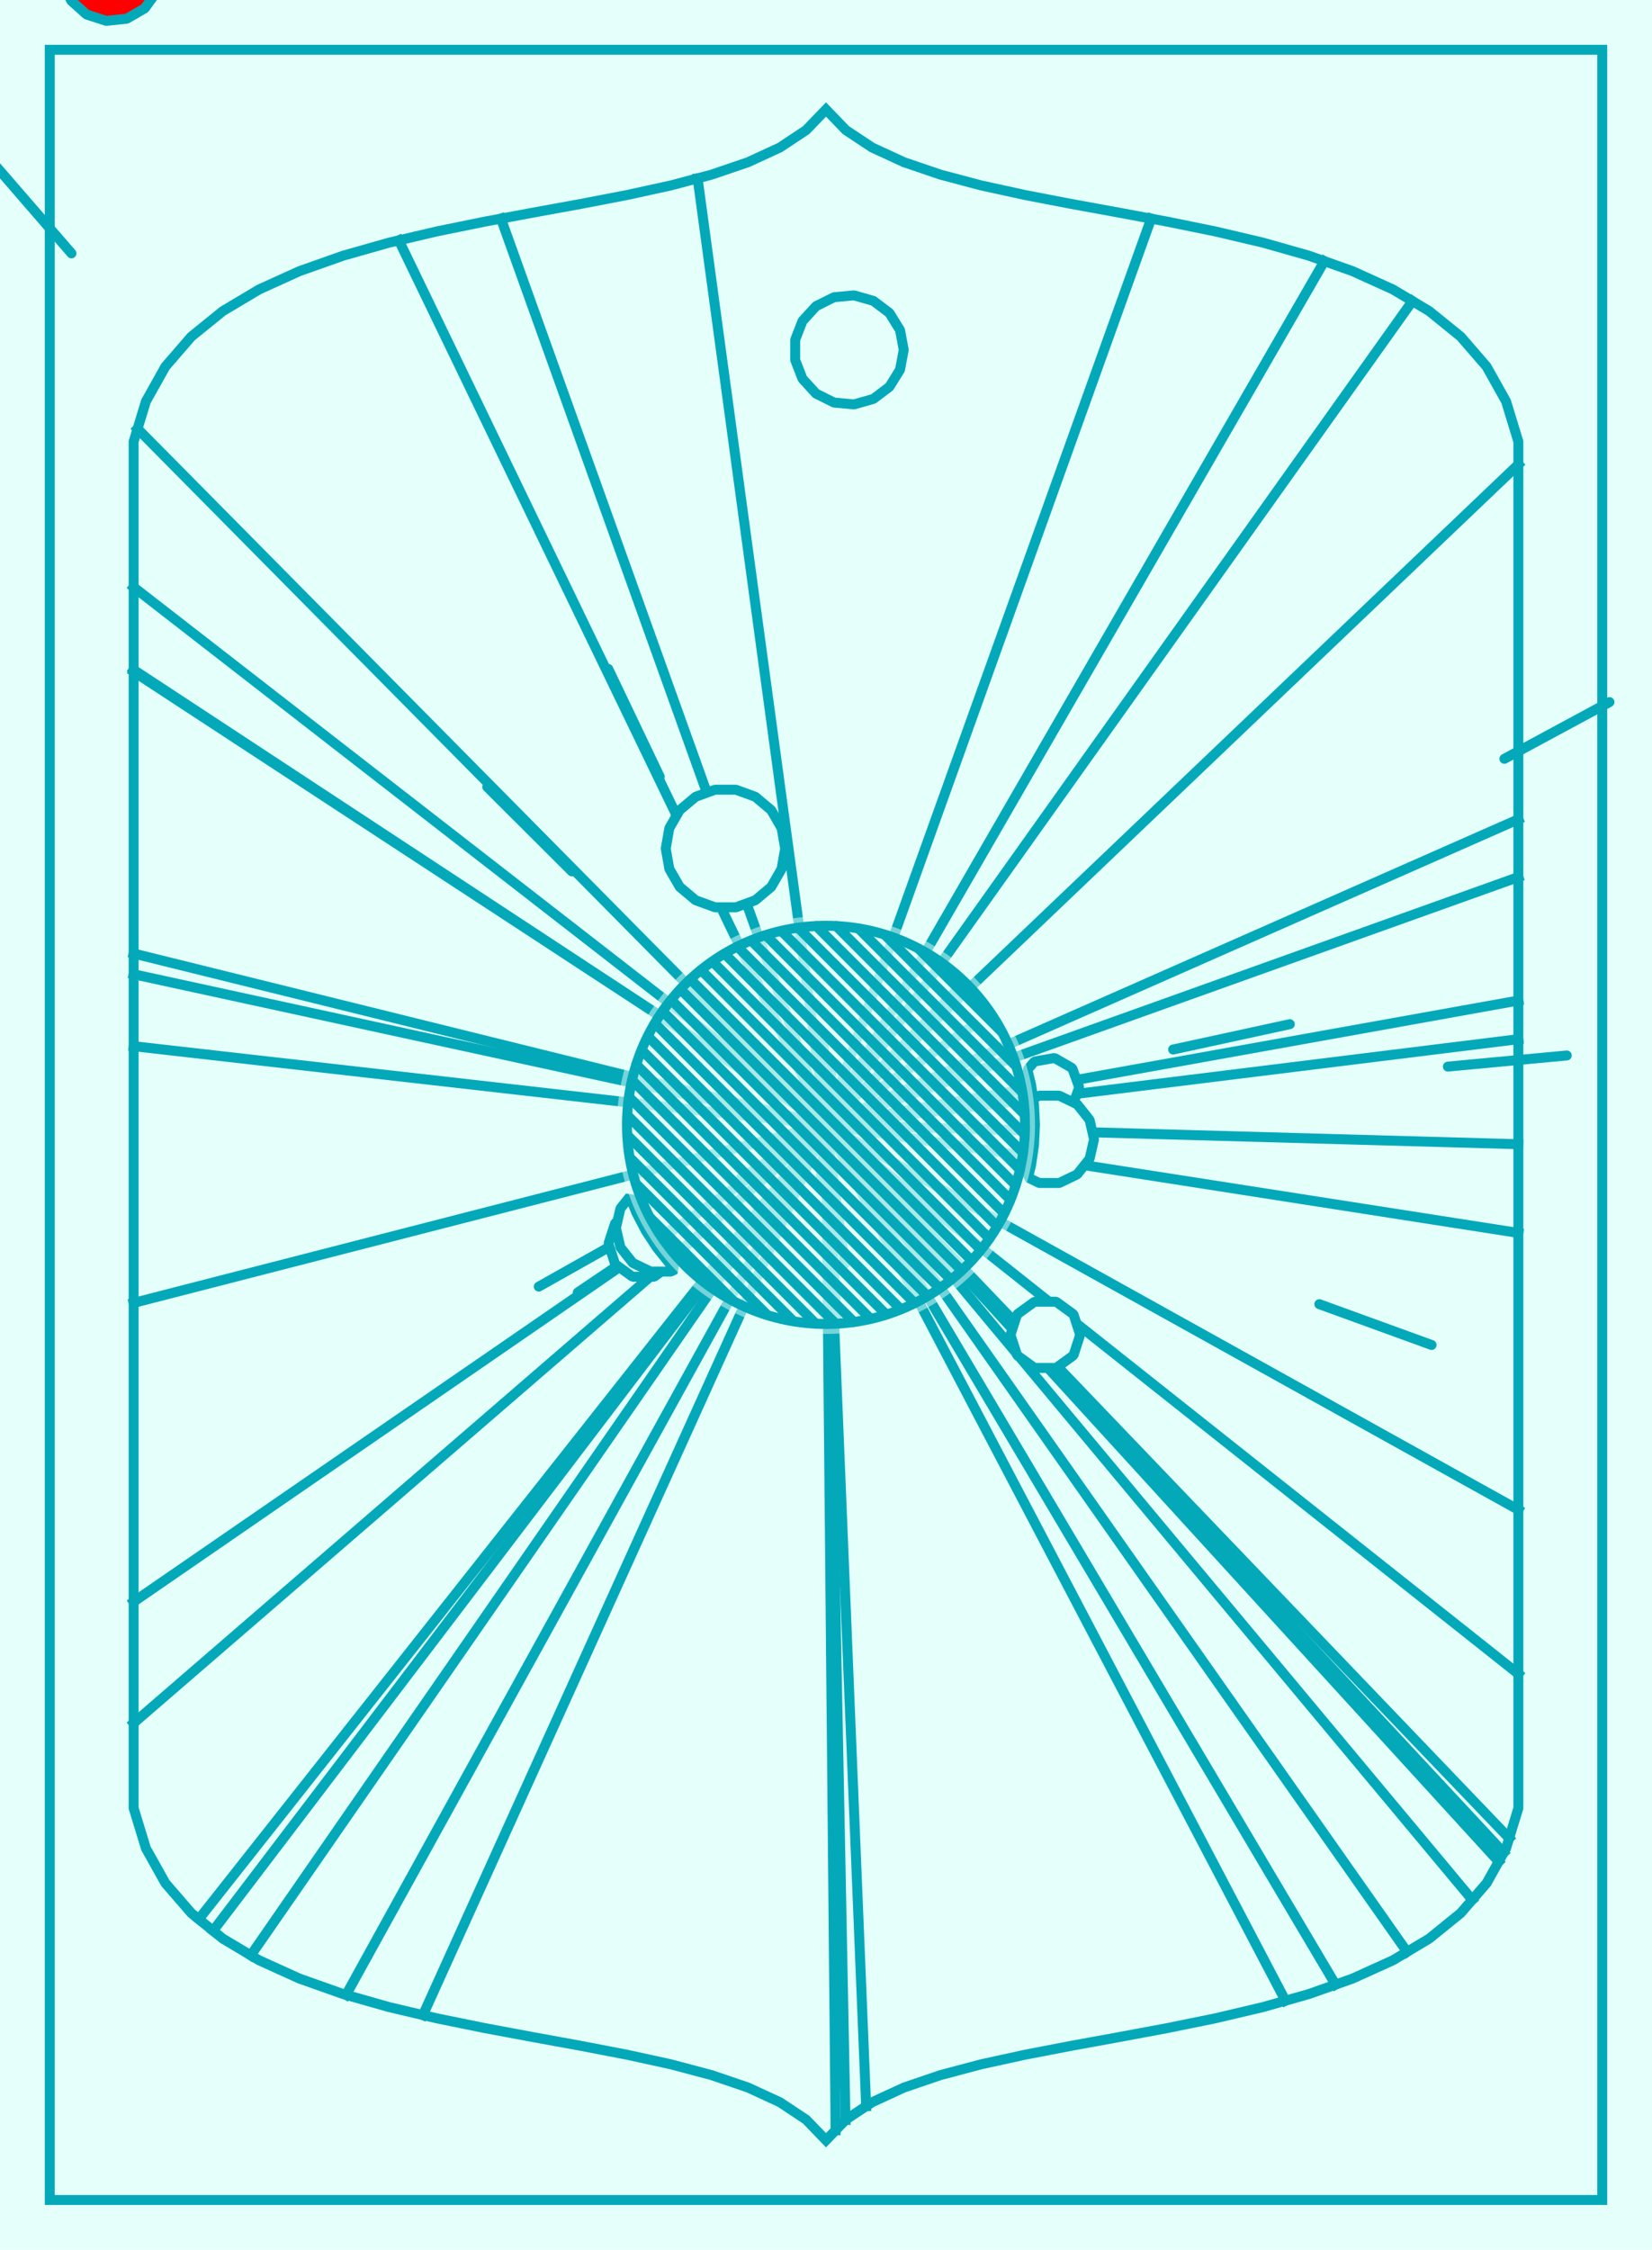 <?xml version="1.0"?>
<!DOCTYPE svg PUBLIC '-//W3C//DTD SVG 1.0//EN'
          'http://www.w3.org/TR/2001/REC-SVG-20010904/DTD/svg10.dtd'>
<svg xmlns:xlink="http://www.w3.org/1999/xlink" style="fill-opacity:1; color-rendering:auto; color-interpolation:auto; text-rendering:auto; stroke:black; stroke-linecap:square; stroke-miterlimit:10; shape-rendering:auto; stroke-opacity:1; fill:black; stroke-dasharray:none; font-weight:normal; stroke-width:1; font-family:'Dialog'; font-style:normal; stroke-linejoin:miter; font-size:12px; stroke-dashoffset:0; image-rendering:auto;" width="166" height="226" xmlns="http://www.w3.org/2000/svg"
><!--Generated by the Batik Graphics2D SVG Generator--><defs id="genericDefs"
  /><g
  ><g style="stroke-linecap:round; fill:rgb(229,255,250); stroke:rgb(229,255,250);"
    ><rect x="0" width="166" height="226" y="0" style="stroke:none;"
    /></g
    ><g style="stroke-linecap:round; fill:rgb(229,255,250); stroke:rgb(229,255,250);"
    ><path style="stroke:none;" d="M83 11 L81.003 13.071 L78.367 14.818 L75.171 16.292 L71.496 17.544 L67.422 18.625 L63.029 19.586 L58.398 20.478 L53.608 21.352 L48.74 22.259 L43.875 23.25 L39.092 24.376 L34.472 25.688 L30.095 27.237 L26.041 29.074 L22.391 31.25 L19.224 33.816 L16.621 36.823 L14.663 40.322 L13.429 44.364 L13.429 181.636 L14.663 185.678 L16.621 189.177 L19.224 192.184 L22.391 194.75 L26.041 196.926 L30.095 198.763 L34.472 200.312 L39.092 201.624 L43.875 202.75 L48.74 203.741 L53.608 204.648 L58.398 205.522 L63.029 206.414 L67.422 207.375 L71.496 208.456 L75.171 209.708 L78.367 211.182 L81.003 212.929 L83 215 L84.997 212.929 L87.633 211.182 L90.829 209.708 L94.504 208.456 L98.578 207.375 L102.971 206.414 L107.602 205.522 L112.392 204.648 L117.26 203.741 L122.125 202.75 L126.908 201.624 L131.528 200.312 L135.905 198.763 L139.959 196.926 L143.609 194.75 L146.776 192.184 L149.379 189.177 L151.337 185.678 L152.571 181.636 L152.571 44.364 L151.337 40.322 L149.379 36.823 L146.776 33.816 L143.609 31.25 L139.959 29.074 L135.905 27.237 L131.528 25.688 L126.908 24.376 L122.125 23.25 L117.26 22.259 L112.392 21.352 L107.602 20.478 L102.971 19.586 L98.578 18.625 L94.504 17.544 L90.829 16.292 L87.633 14.818 L84.997 13.071 Z"
      /><path d="M83 11 L81.003 13.071 L78.367 14.818 L75.171 16.292 L71.496 17.544 L67.422 18.625 L63.029 19.586 L58.398 20.478 L53.608 21.352 L48.74 22.259 L43.875 23.25 L39.092 24.376 L34.472 25.688 L30.095 27.237 L26.041 29.074 L22.391 31.25 L19.224 33.816 L16.621 36.823 L14.663 40.322 L13.429 44.364 L13.429 181.636 L14.663 185.678 L16.621 189.177 L19.224 192.184 L22.391 194.75 L26.041 196.926 L30.095 198.763 L34.472 200.312 L39.092 201.624 L43.875 202.75 L48.74 203.741 L53.608 204.648 L58.398 205.522 L63.029 206.414 L67.422 207.375 L71.496 208.456 L75.171 209.708 L78.367 211.182 L81.003 212.929 L83 215 L84.997 212.929 L87.633 211.182 L90.829 209.708 L94.504 208.456 L98.578 207.375 L102.971 206.414 L107.602 205.522 L112.392 204.648 L117.26 203.741 L122.125 202.75 L126.908 201.624 L131.528 200.312 L135.905 198.763 L139.959 196.926 L143.609 194.75 L146.776 192.184 L149.379 189.177 L151.337 185.678 L152.571 181.636 L152.571 44.364 L151.337 40.322 L149.379 36.823 L146.776 33.816 L143.609 31.25 L139.959 29.074 L135.905 27.237 L131.528 25.688 L126.908 24.376 L122.125 23.25 L117.26 22.259 L112.392 21.352 L107.602 20.478 L102.971 19.586 L98.578 18.625 L94.504 17.544 L90.829 16.292 L87.633 14.818 L84.997 13.071 Z" style="fill:none; stroke:rgb(4,169,185);"
      /><rect x="5" y="5" width="156" style="fill:none; stroke:rgb(4,169,185);" height="216"
    /></g
    ><g style="fill:rgb(4,169,185); stroke-linecap:butt; stroke-linejoin:bevel; stroke:rgb(4,169,185);"
    ><path style="fill:none;" d="M83 113 L150.593 187.007"
      /><path style="fill:none;" d="M83 113 L50.338 21.961"
      /><path style="fill:none;" d="M83 113 L141.386 196.076"
      /><path style="fill:none;" d="M83 113 L21.412 193.957"
      /><path style="fill:none;" d="M83 113 L13.429 97.87"
      /><path style="fill:none;" d="M83 113 L152.571 100.51"
      /><path style="fill:none;" d="M83 113 L152.571 82.302"
      /><path style="fill:none;" d="M83 113 L134.2 199.366"
      /><path style="fill:none;" d="M83 113 L152.571 46.659"
      /><path style="fill:none;" d="M83 113 L13.429 105.098"
      /><path style="fill:none;" d="M83 113 L152.571 151.67"
      /><path style="fill:none;" d="M83 113 L13.429 67.287"
      /><path style="fill:none;" d="M83 113 L129.167 200.982"
      /><path style="fill:none;" d="M83 113 L133.077 26.236"
      /><path style="fill:none;" d="M83 113 L13.429 173.097"
      /><path style="fill:none;" d="M83 113 L151.096 186.108"
      /><path style="fill:none;" d="M83 113 L147.934 190.846"
      /><path style="fill:none;" d="M83 113 L40.076 24.144"
      /><path style="fill:none;" d="M83 113 L13.429 67.47"
      /><path style="fill:none;" d="M83 113 L83.962 214.002"
      /><path style="fill:none;" d="M83 113 L13.429 130.884"
      /><path style="fill:none;" d="M83 113 L152.571 114.943"
      /><path style="fill:none;" d="M83 113 L13.429 160.907"
      /><path style="fill:none;" d="M83 113 L42.501 202.427"
      /><path style="fill:none;" d="M83 113 L84.961 212.966"
      /><path style="fill:none;" d="M83 113 L151.648 184.661"
      /><path style="fill:none;" d="M83 113 L13.429 95.787"
      /><path style="fill:none;" d="M83 113 L152.571 123.856"
      /><path style="fill:none;" d="M83 113 L34.776 200.398"
      /><path style="fill:none;" d="M83 113 L87.035 211.578"
      /><path style="fill:none;" d="M83 113 L152.571 88.106"
      /><path style="fill:none;" d="M83 113 L115.674 21.963"
      /><path style="fill:none;" d="M83 113 L25.201 196.425"
      /><path style="fill:none;" d="M83 113 L152.571 104.391"
      /><path style="fill:none;" d="M83 113 L70.099 17.915"
      /><path style="fill:none;" d="M83 113 L141.924 30.245"
      /><path style="fill:none;" d="M83 113 L19.977 192.794"
      /><path style="fill:none;" d="M83 113 L13.823 43.074"
      /><path style="fill:none;" d="M83 113 L152.571 168.155"
      /><path style="fill:none;" d="M83 113 L13.429 58.984"
      /><line x1="83.282" x2="82.721" y1="119.018" style="stroke-linecap:round; fill:none; stroke-linejoin:miter;" y2="107.031"
      /><line x1="161.728" x2="151.167" y1="70.529" style="stroke-linecap:round; fill:none; stroke-linejoin:miter;" y2="76.227"
      /><line x1="82.756" x2="83.095" y1="104.372" style="stroke-linecap:round; fill:none; stroke-linejoin:miter;" y2="116.367"
      /><line x1="-0.675" x2="7.181" y1="16.383" style="stroke-linecap:round; fill:none; stroke-linejoin:miter;" y2="25.454"
      /><line x1="-19.97" x2="-8.061" y1="125.8" style="stroke-linecap:round; fill:none; stroke-linejoin:miter;" y2="124.32"
      /><line x1="48.967" x2="57.464" y1="79.06" style="stroke-linecap:round; fill:none; stroke-linejoin:miter;" y2="87.534"
      /><line x1="129.609" x2="117.882" y1="102.885" style="stroke-linecap:round; fill:none; stroke-linejoin:miter;" y2="105.43"
      /><line x1="84.098" x2="83.442" y1="133.074" style="stroke-linecap:round; fill:none; stroke-linejoin:miter;" y2="121.092"
      /><line x1="77.381" x2="88.464" y1="115.333" style="stroke-linecap:round; fill:none; stroke-linejoin:miter;" y2="110.731"
      /><line x1="74.421" x2="84.6" y1="118.357" style="stroke-linecap:round; fill:none; stroke-linejoin:miter;" y2="112.001"
      /><line x1="96.692" x2="88.337" y1="98.884" style="stroke-linecap:round; fill:none; stroke-linejoin:miter;" y2="107.498"
      /><line x1="61.12" x2="66.293" y1="67.195" style="stroke-linecap:round; fill:none; stroke-linejoin:miter;" y2="78.023"
      /><line x1="75.647" x2="82.033" y1="124.699" style="stroke-linecap:round; fill:none; stroke-linejoin:miter;" y2="114.539"
      /><line x1="97.58" x2="87.633" y1="103.16" style="stroke-linecap:round; fill:none; stroke-linejoin:miter;" y2="109.873"
      /><line x1="58.053" x2="67.999" y1="129.838" style="stroke-linecap:round; fill:none; stroke-linejoin:miter;" y2="123.125"
      /><line x1="157.437" x2="145.49" y1="106.028" style="stroke-linecap:round; fill:none; stroke-linejoin:miter;" y2="107.147"
      /><line x1="82.384" x2="83.58" y1="119.15" style="stroke-linecap:round; fill:none; stroke-linejoin:miter;" y2="107.21"
      /><line x1="84.895" x2="83.281" y1="126.963" style="stroke-linecap:round; fill:none; stroke-linejoin:miter;" y2="115.072"
      /><line x1="54.141" x2="64.598" y1="129.248" style="stroke-linecap:round; fill:none; stroke-linejoin:miter;" y2="123.361"
      /><line x1="143.85" x2="132.571" y1="135.11" style="stroke-linecap:round; fill:none; stroke-linejoin:miter;" y2="131.012"
      /><path d="M107.87 132.035 L106.12 130.763 L103.957 130.763 L102.207 132.035 L101.538 134.092 L102.207 136.149 L103.957 137.421 L106.12 137.421 L107.87 136.149 L108.538 134.092 Z" style="fill:rgb(229,255,250); stroke:none;"
      /><path style="fill:none;" d="M107.87 132.035 L106.12 130.763 L103.957 130.763 L102.207 132.035 L101.538 134.092 L102.207 136.149 L103.957 137.421 L106.12 137.421 L107.87 136.149 L108.538 134.092 Z"
      /><path d="M103.945 111.831 L105.966 112.188 L107.744 111.162 L108.445 109.233 L107.744 107.305 L105.966 106.279 L103.945 106.635 L103.241 107.474 L103.609 108.965 L103.902 110.973 L103.943 111.829 Z" style="fill:rgb(229,255,250); stroke:none;"
      /><path style="fill:none;" d="M103.945 111.831 L105.966 112.188 L107.744 111.162 L108.445 109.233 L107.744 107.305 L105.966 106.279 L103.945 106.635 L103.241 107.474 L103.609 108.965 L103.902 110.973 L103.943 111.829 Z"
      /><path d="M15.762 -4.908 L14.54 -6.59 L12.739 -7.63 L10.671 -7.847 L8.694 -7.204 L7.149 -5.813 L6.303 -3.914 L6.303 -1.835 L7.149 0.065 L8.694 1.456 L10.671 2.098 L12.739 1.881 L14.54 0.841 L15.762 -0.841 L16.194 -2.874 Z" style="fill:red; stroke:none;"
      /><path style="fill:none;" d="M15.762 -4.908 L14.54 -6.59 L12.739 -7.63 L10.671 -7.847 L8.694 -7.204 L7.149 -5.813 L6.303 -3.914 L6.303 -1.835 L7.149 0.065 L8.694 1.456 L10.671 2.098 L12.739 1.881 L14.54 0.841 L15.762 -0.841 L16.194 -2.874 Z"
      /><path d="M63.559 121.602 L61.809 122.874 L61.141 124.931 L61.809 126.988 L63.559 128.26 L65.722 128.26 L67.396 127.043 L67.281 126.926 L66.011 125.344 L64.899 123.646 L63.956 121.849 L63.855 121.602 Z" style="fill:rgb(229,255,250); stroke:none;"
      /><path style="fill:none;" d="M63.559 121.602 L61.809 122.874 L61.141 124.931 L61.809 126.988 L63.559 128.26 L65.722 128.26 L67.396 127.043 L67.281 126.926 L66.011 125.344 L64.899 123.646 L63.956 121.849 L63.855 121.602 Z"
      /><path d="M90.439 33.162 L89.375 31.443 L87.762 30.225 L85.817 29.672 L83.805 29.858 L81.996 30.759 L80.634 32.253 L79.904 34.138 L79.904 36.159 L80.634 38.044 L81.996 39.538 L83.805 40.439 L85.817 40.625 L87.762 40.072 L89.375 38.854 L90.439 37.135 L90.81 35.149 Z" style="fill:rgb(229,255,250); stroke:none;"
      /><path style="fill:none;" d="M90.439 33.162 L89.375 31.443 L87.762 30.225 L85.817 29.672 L83.805 29.858 L81.996 30.759 L80.634 32.253 L79.904 34.138 L79.904 36.159 L80.634 38.044 L81.996 39.538 L83.805 40.439 L85.817 40.625 L87.762 40.072 L89.375 38.854 L90.439 37.135 L90.81 35.149 Z"
      /><path d="M62.34 121.403 L61.894 123.355 L62.34 125.308 L63.588 126.873 L65.392 127.742 L67.395 127.742 L67.86 127.518 L67.281 126.926 L66.011 125.344 L64.899 123.646 L63.956 121.849 L63.289 120.212 Z" style="fill:rgb(229,255,250); stroke:none;"
      /><path style="fill:none;" d="M62.34 121.403 L61.894 123.355 L62.34 125.308 L63.588 126.873 L65.392 127.742 L67.395 127.742 L67.86 127.518 L67.281 126.926 L66.011 125.344 L64.899 123.646 L63.956 121.849 L63.289 120.212 Z"
      /><path d="M78.536 83.186 L77.494 81.382 L75.897 80.042 L73.939 79.329 L71.856 79.329 L69.897 80.042 L68.301 81.382 L67.259 83.186 L66.897 85.238 L67.259 87.29 L68.301 89.095 L69.897 90.434 L71.856 91.147 L73.939 91.147 L75.897 90.434 L77.494 89.095 L78.536 87.29 L78.897 85.238 Z" style="fill:rgb(229,255,250); stroke:none;"
      /><path style="fill:none;" d="M78.536 83.186 L77.494 81.382 L75.897 80.042 L73.939 79.329 L71.856 79.329 L69.897 80.042 L68.301 81.382 L67.259 83.186 L66.897 85.238 L67.259 87.29 L68.301 89.095 L69.897 90.434 L71.856 91.147 L73.939 91.147 L75.897 90.434 L77.494 89.095 L78.536 87.29 L78.897 85.238 Z"
      /><path d="M104.432 118.84 L106.435 118.84 L108.239 117.971 L109.488 116.405 L109.933 114.453 L109.488 112.5 L108.239 110.934 L106.435 110.066 L104.432 110.066 L103.813 110.364 L103.902 110.973 L104 113 L103.902 115.027 L103.609 117.035 L103.298 118.294 Z" style="fill:rgb(229,255,250); stroke:none;"
      /><path style="fill:none;" d="M104.432 118.84 L106.435 118.84 L108.239 117.971 L109.488 116.405 L109.933 114.453 L109.488 112.5 L108.239 110.934 L106.435 110.066 L104.432 110.066 L103.813 110.364 L103.902 110.973 L104 113 L103.902 115.027 L103.609 117.035 L103.298 118.294 Z"
    /></g
    ><g style="fill:rgb(229,255,250); fill-opacity:0.498; stroke-opacity:0.498; stroke-linecap:round; stroke:rgb(229,255,250);"
    ><circle r="21" style="stroke:none;" cx="83" cy="113"
      /><circle r="20" style="stroke:none;" cx="83" cy="113"
    /></g
    ><g style="stroke-linecap:round; fill:rgb(4,169,185); stroke:rgb(4,169,185);"
    ><circle r="20" style="fill:none;" cx="83" cy="113"
      /><path d="M65.327 122.327 L73.662 130.662" style="fill:none; stroke-linecap:butt; stroke-linejoin:bevel;"
      /><path d="M63.893 118.893 L77.076 132.076" style="fill:none; stroke-linecap:butt; stroke-linejoin:bevel;"
      /><path d="M63.298 116.298 L79.717 132.717" style="fill:none; stroke-linecap:butt; stroke-linejoin:bevel;"
      /><path d="M63.053 114.053 L81.973 132.973" style="fill:none; stroke-linecap:butt; stroke-linejoin:bevel;"
      /><path d="M63.048 112.048 L83.974 132.974" style="fill:none; stroke-linecap:butt; stroke-linejoin:bevel;"
      /><path d="M63.219 110.219 L85.793 132.793" style="fill:none; stroke-linecap:butt; stroke-linejoin:bevel;"
      /><path d="M63.526 108.525 L87.473 132.473" style="fill:none; stroke-linecap:butt; stroke-linejoin:bevel;"
      /><path d="M63.943 106.943 L89.04 132.04" style="fill:none; stroke-linecap:butt; stroke-linejoin:bevel;"
      /><path d="M64.484 105.484 L90.512 131.512" style="fill:none; stroke-linecap:butt; stroke-linejoin:bevel;"
      /><path d="M65.112 104.112 L91.903 130.903" style="fill:none; stroke-linecap:butt; stroke-linejoin:bevel;"
      /><path d="M65.813 102.813 L93.189 130.189" style="fill:none; stroke-linecap:butt; stroke-linejoin:bevel;"
      /><path d="M66.581 101.581 L94.401 129.401" style="fill:none; stroke-linecap:butt; stroke-linejoin:bevel;"
      /><path d="M67.453 100.453 L95.551 128.551" style="fill:none; stroke-linecap:butt; stroke-linejoin:bevel;"
      /><path d="M68.384 99.384 L96.627 127.627" style="fill:none; stroke-linecap:butt; stroke-linejoin:bevel;"
      /><path d="M69.373 98.373 L97.616 126.616" style="fill:none; stroke-linecap:butt; stroke-linejoin:bevel;"
      /><path d="M70.449 97.449 L98.547 125.547" style="fill:none; stroke-linecap:butt; stroke-linejoin:bevel;"
      /><path d="M71.599 96.599 L99.419 124.419" style="fill:none; stroke-linecap:butt; stroke-linejoin:bevel;"
      /><path d="M72.811 95.811 L100.187 123.187" style="fill:none; stroke-linecap:butt; stroke-linejoin:bevel;"
      /><path d="M74.097 95.097 L100.888 121.888" style="fill:none; stroke-linecap:butt; stroke-linejoin:bevel;"
      /><path d="M75.488 94.488 L101.516 120.516" style="fill:none; stroke-linecap:butt; stroke-linejoin:bevel;"
      /><path d="M76.96 93.96 L102.057 119.057" style="fill:none; stroke-linecap:butt; stroke-linejoin:bevel;"
      /><path d="M78.527 93.527 L102.475 117.475" style="fill:none; stroke-linecap:butt; stroke-linejoin:bevel;"
      /><path d="M80.207 93.207 L102.781 115.781" style="fill:none; stroke-linecap:butt; stroke-linejoin:bevel;"
      /><path d="M82.026 93.026 L102.952 113.952" style="fill:none; stroke-linecap:butt; stroke-linejoin:bevel;"
      /><path d="M84.027 93.027 L102.947 111.947" style="fill:none; stroke-linecap:butt; stroke-linejoin:bevel;"
      /><path d="M86.283 93.283 L102.702 109.702" style="fill:none; stroke-linecap:butt; stroke-linejoin:bevel;"
      /><path d="M88.924 93.924 L102.107 107.107" style="fill:none; stroke-linecap:butt; stroke-linejoin:bevel;"
      /><path d="M92.338 95.338 L100.673 103.673" style="fill:none; stroke-linecap:butt; stroke-linejoin:bevel;"
    /></g
  ></g
></svg
>

